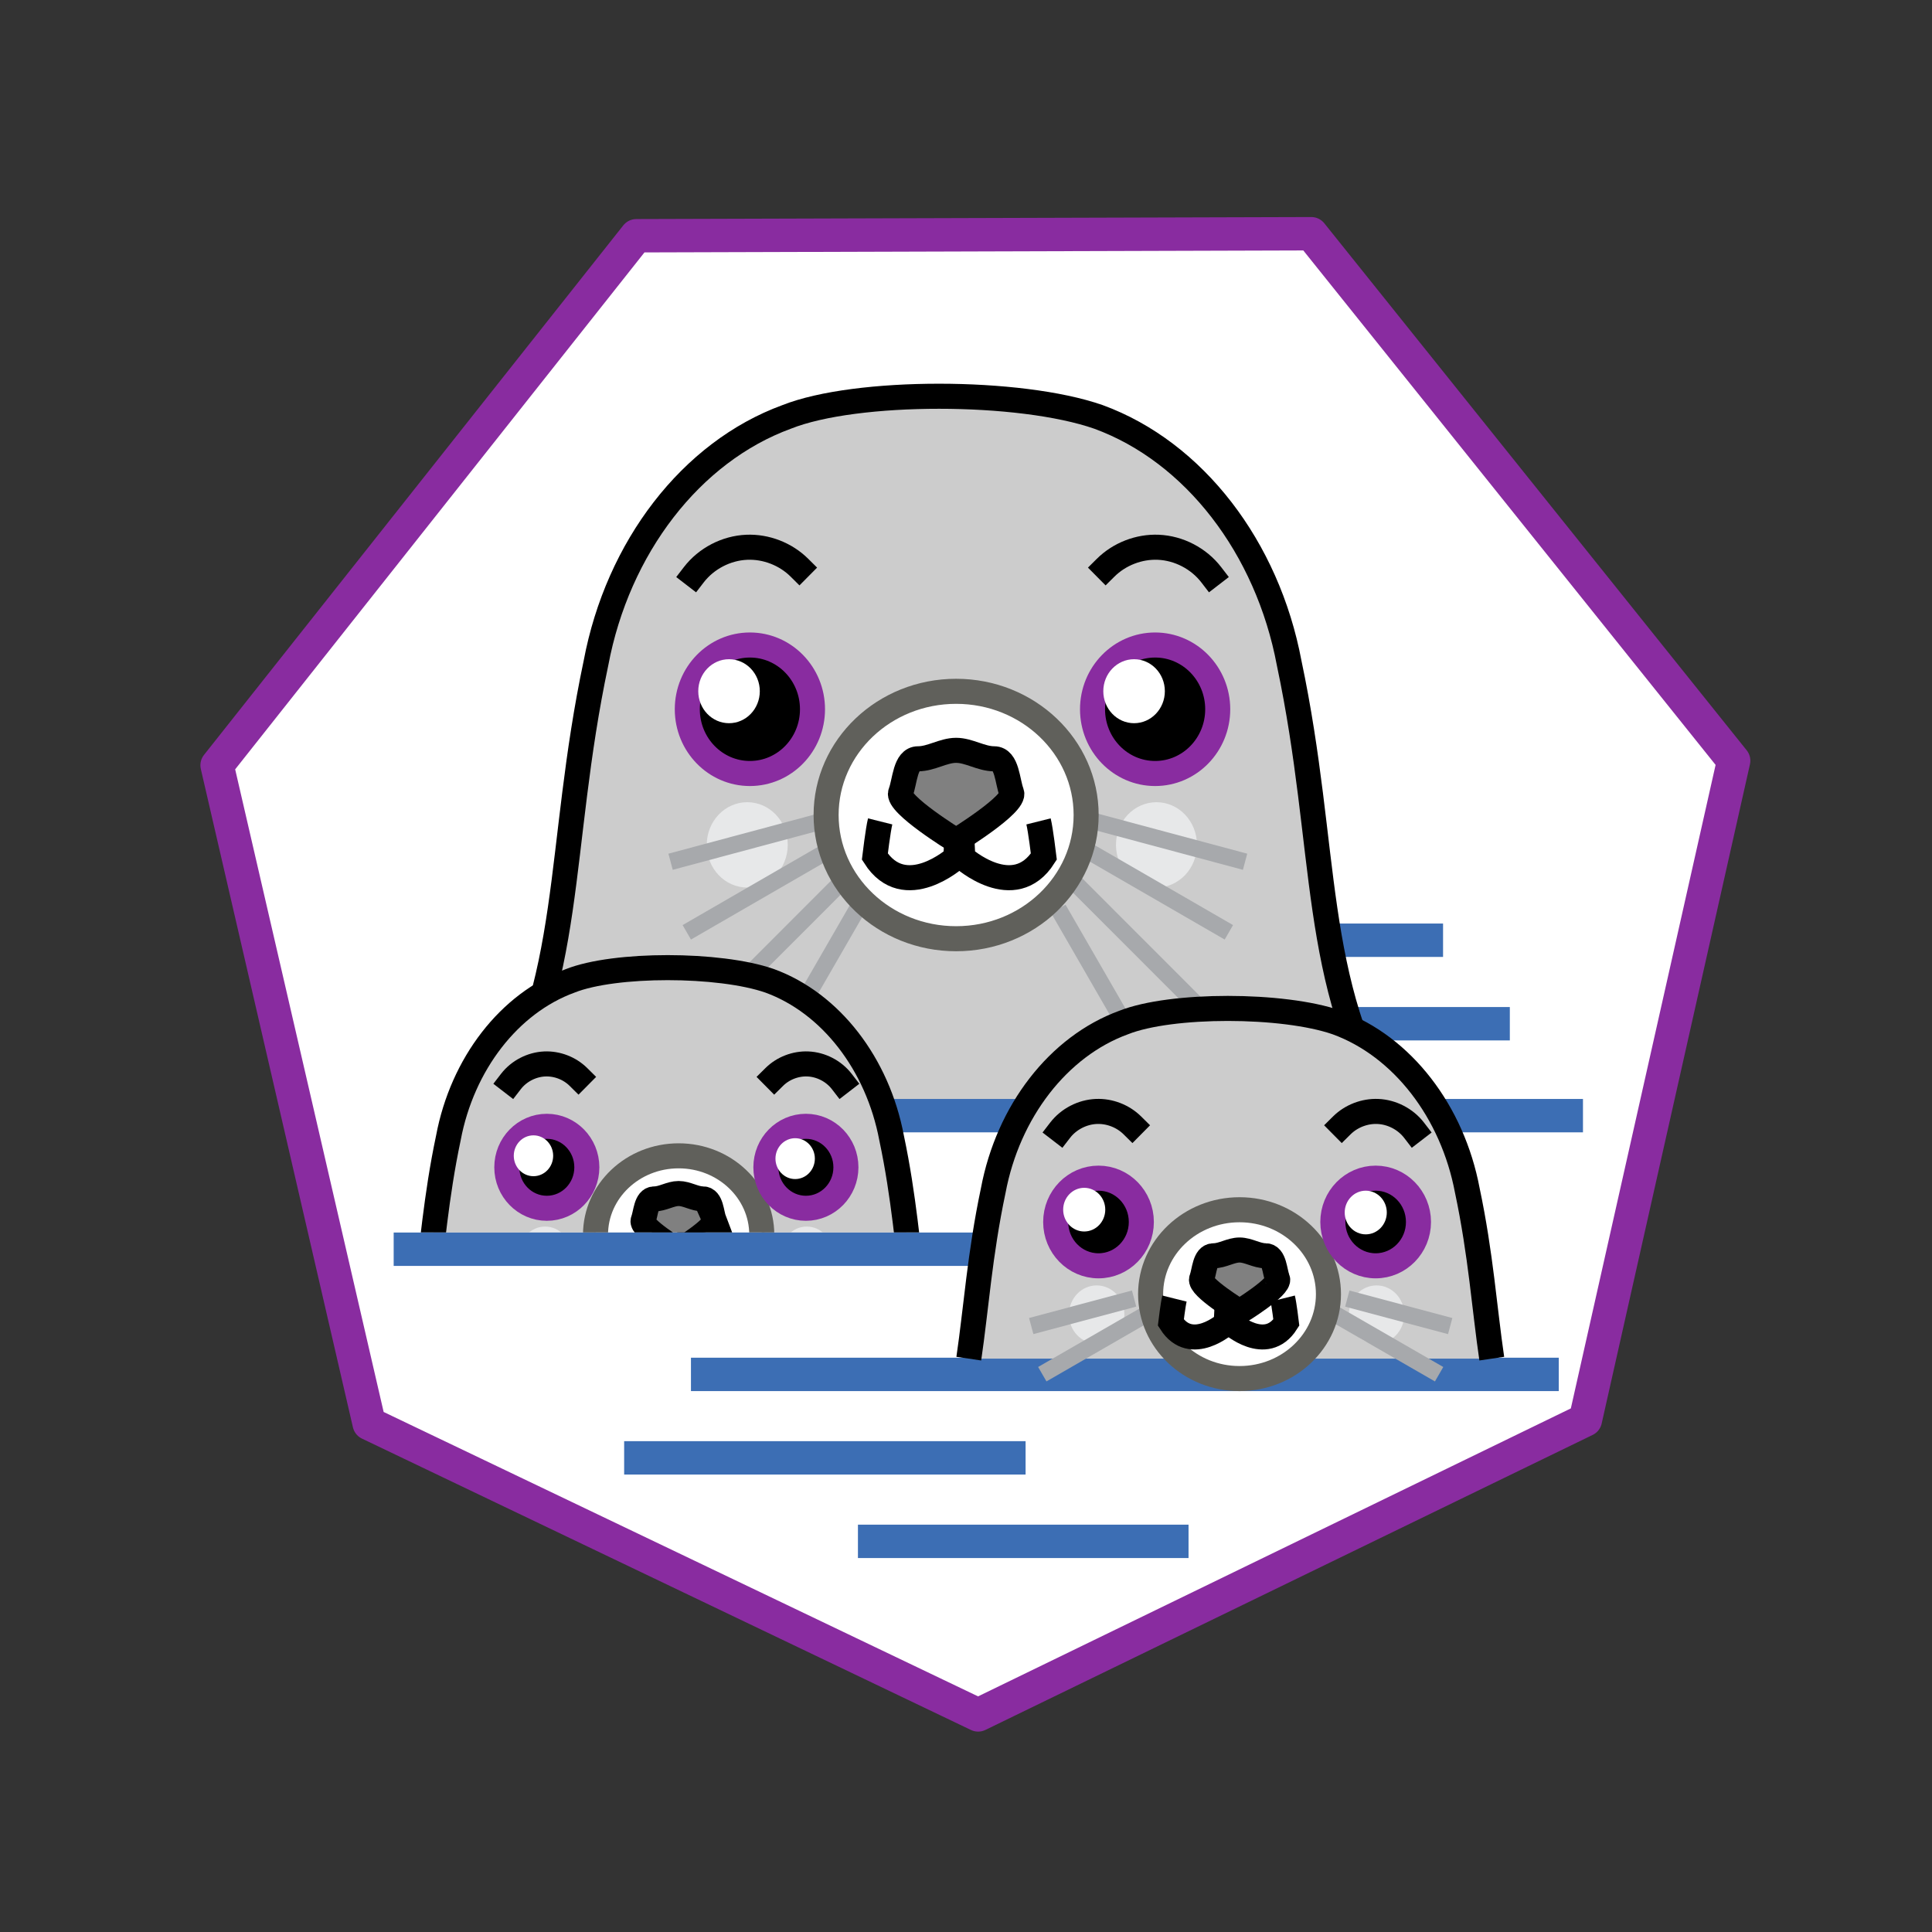 <?xml version="1.0" encoding="UTF-8" standalone="no"?>
<svg
   id="svg8"
   version="1.1"
   viewBox="0 0 61.227 61.227"
   height="231.408"
   width="231.408"
   sodipodi:docname="podman.svg"
   inkscape:version="1.3.2 (091e20ef0f, 2023-11-25)"
   xmlns:inkscape="http://www.inkscape.org/namespaces/inkscape"
   xmlns:sodipodi="http://sodipodi.sourceforge.net/DTD/sodipodi-0.dtd"
   xmlns="http://www.w3.org/2000/svg"
   xmlns:svg="http://www.w3.org/2000/svg"
   xmlns:rdf="http://www.w3.org/1999/02/22-rdf-syntax-ns#"
   xmlns:cc="http://creativecommons.org/ns#"
   xmlns:dc="http://purl.org/dc/elements/1.1/">
  <rect x="0" y="0" width="61.227" height="61.227" fill="#333333" stroke="none"/>
  <sodipodi:namedview
     id="namedview1"
     pagecolor="#ffffff"
     bordercolor="#000000"
     borderopacity="0.25"
     inkscape:showpageshadow="2"
     inkscape:pageopacity="0.0"
     inkscape:pagecheckerboard="0"
     inkscape:deskcolor="#d1d1d1"
     inkscape:zoom="1.5729483"
     inkscape:cx="431.35556"
     inkscape:cy="115.38841"
     inkscape:window-width="1890"
     inkscape:window-height="971"
     inkscape:window-x="26"
     inkscape:window-y="23"
     inkscape:window-maximized="0"
     inkscape:current-layer="g10985" />
  <defs
     id="defs2">
    <marker
       style="overflow:visible"
       id="marker5584"
       refX="0"
       refY="0"
       orient="auto">
      <path
         transform="scale(0.2)"
         style="fill:#4d4d4d;fill-opacity:1;fill-rule:evenodd;stroke:#4d4d4d;stroke-width:1pt;stroke-opacity:1"
         d="M 0,-7.071 -7.071,0 0,7.071 7.071,0 Z"
         id="path5582" />
    </marker>
    <marker
       style="overflow:visible"
       id="DiamondS"
       refX="0"
       refY="0"
       orient="auto">
      <path
         transform="scale(0.2)"
         style="fill:#4d4d4d;fill-opacity:1;fill-rule:evenodd;stroke:#4d4d4d;stroke-width:1pt;stroke-opacity:1"
         d="M 0,-7.071 -7.071,0 0,7.071 7.071,0 Z"
         id="path5359" />
    </marker>
    <marker
       style="overflow:visible"
       id="DotL"
       refX="0"
       refY="0"
       orient="auto">
      <path
         transform="matrix(0.8,0,0,0.8,5.92,0.8)"
         style="fill:#4d4d4d;fill-opacity:1;fill-rule:evenodd;stroke:#4d4d4d;stroke-width:1pt;stroke-opacity:1"
         d="m -2.5,-1 c 0,2.76 -2.24,5 -5,5 -2.76,0 -5,-2.24 -5,-5 0,-2.76 2.24,-5 5,-5 2.76,0 5,2.24 5,5 z"
         id="path5335" />
    </marker>
    <clipPath
       id="clipPath81511"
       clipPathUnits="userSpaceOnUse">
      <rect
         y="-1.484"
         x="934.657"
         height="12.832"
         width="26.194"
         id="rect81513"
         style="opacity:1;fill:#e7e8e9;fill-opacity:1;stroke:#a7a9ac;stroke-width:0.529;stroke-linecap:square;stroke-linejoin:miter;stroke-miterlimit:4;stroke-dasharray:none;stroke-dashoffset:6;stroke-opacity:1" />
    </clipPath>
  </defs>
  <g
     transform="translate(-1170.445,517.62)"
     id="layer1">
    <g
       id="g10987"
       transform="translate(-4.0076941e-7,-285.75)">
      <g
         id="g10985"
         transform="translate(238.413,-199.749)">
        <path
           style="opacity:1;fill:#ffffff;fill-opacity:1;stroke:#892ca0;stroke-width:1.058;stroke-linecap:round;stroke-linejoin:round;stroke-miterlimit:4;stroke-dasharray:none;stroke-opacity:1"
           d="m 963.03,22.226 -19.298,-9.233 -4.82,-20.862 13.287,-16.781 21.389,-0.064 13.385,16.701 -4.699,20.89 z"
           id="path10931" />
        <path
           style="fill:none;fill-rule:evenodd;stroke:#3c6eb4;stroke-width:1.058;stroke-linecap:butt;stroke-linejoin:miter;stroke-miterlimit:4;stroke-dasharray:none;stroke-opacity:1"
           d="m 965.042,-2.324 h 12.722"
           id="path10821" />
        <path
           id="path10823"
           d="M 967.158,0.322 H 979.88"
           style="fill:none;fill-rule:evenodd;stroke:#3c6eb4;stroke-width:1.058;stroke-linecap:butt;stroke-linejoin:miter;stroke-miterlimit:4;stroke-dasharray:none;stroke-opacity:1" />
        <g
           style="stroke-width:0.869"
           transform="matrix(1.15,0,0,1.151,-142.867,-0.619)"
           id="g10875">
          <path
             id="path10825"
             d="m 973.104,3.398 c -2.308,-3.743 -1.791,-7.353 -2.883,-12.51 -0.599,-3.186 -2.621,-5.815 -5.254,-6.778 -2.172,-0.758 -6.683,-0.76 -8.595,0 -2.633,0.963 -4.655,3.592 -5.254,6.778 -1.092,5.158 -0.575,8.768 -2.883,12.51"
             style="fill:#cccccc;fill-opacity:1;fill-rule:evenodd;stroke:#000000;stroke-width:0.69;stroke-linecap:butt;stroke-linejoin:miter;stroke-miterlimit:4;stroke-dasharray:none;stroke-opacity:1" />
          <ellipse
             style="opacity:1;fill:#e7e8e9;fill-opacity:1;stroke:none;stroke-width:0.69;stroke-linecap:square;stroke-linejoin:miter;stroke-miterlimit:4;stroke-dasharray:none;stroke-dashoffset:6;stroke-opacity:1"
             id="ellipse10827"
             cx="966.564"
             cy="-4.107"
             rx="1.116"
             ry="1.175" />
          <ellipse
             ry="1.175"
             rx="1.116"
             cy="-4.107"
             cx="955.287"
             id="ellipse10829"
             style="opacity:1;fill:#e7e8e9;fill-opacity:1;stroke:none;stroke-width:0.69;stroke-linecap:square;stroke-linejoin:miter;stroke-miterlimit:4;stroke-dasharray:none;stroke-dashoffset:6;stroke-opacity:1" />
          <g
             id="g10839"
             style="stroke:#a7a9ac;stroke-width:0.518;stroke-miterlimit:4;stroke-dasharray:none"
             transform="matrix(0.888,0,0,0.888,108.022,0.558)">
            <path
               id="path10831"
               d="m 956.419,-5.981 -4.671,1.251"
               style="fill:none;fill-rule:evenodd;stroke:#a7a9ac;stroke-width:0.518;stroke-linecap:butt;stroke-linejoin:miter;stroke-miterlimit:4;stroke-dasharray:none;stroke-opacity:1" />
            <path
               id="path10833"
               d="m 956.948,-5.254 -4.697,2.712"
               style="fill:none;fill-rule:evenodd;stroke:#a7a9ac;stroke-width:0.518;stroke-linecap:butt;stroke-linejoin:miter;stroke-miterlimit:4;stroke-dasharray:none;stroke-opacity:1" />
            <path
               id="path10835"
               d="m 957.345,-4.394 -4.763,4.762"
               style="fill:none;fill-rule:evenodd;stroke:#a7a9ac;stroke-width:0.518;stroke-linecap:butt;stroke-linejoin:miter;stroke-miterlimit:4;stroke-dasharray:none;stroke-opacity:1" />
            <path
               id="path10837"
               d="m 957.543,-3.269 -2.434,4.216"
               style="fill:none;fill-rule:evenodd;stroke:#a7a9ac;stroke-width:0.518;stroke-linecap:butt;stroke-linejoin:miter;stroke-miterlimit:4;stroke-dasharray:none;stroke-opacity:1" />
          </g>
          <g
             transform="matrix(-0.888,0,0,0.888,1814.158,0.558)"
             style="stroke:#a7a9ac;stroke-width:0.518;stroke-miterlimit:4;stroke-dasharray:none"
             id="g10849">
            <path
               style="fill:none;fill-rule:evenodd;stroke:#a7a9ac;stroke-width:0.518;stroke-linecap:butt;stroke-linejoin:miter;stroke-miterlimit:4;stroke-dasharray:none;stroke-opacity:1"
               d="m 956.419,-5.981 -4.671,1.251"
               id="path10841" />
            <path
               style="fill:none;fill-rule:evenodd;stroke:#a7a9ac;stroke-width:0.518;stroke-linecap:butt;stroke-linejoin:miter;stroke-miterlimit:4;stroke-dasharray:none;stroke-opacity:1"
               d="m 956.948,-5.254 -4.697,2.712"
               id="path10843" />
            <path
               style="fill:none;fill-rule:evenodd;stroke:#a7a9ac;stroke-width:0.518;stroke-linecap:butt;stroke-linejoin:miter;stroke-miterlimit:4;stroke-dasharray:none;stroke-opacity:1"
               d="m 957.345,-4.394 -4.763,4.762"
               id="path10845" />
            <path
               style="fill:none;fill-rule:evenodd;stroke:#a7a9ac;stroke-width:0.518;stroke-linecap:butt;stroke-linejoin:miter;stroke-miterlimit:4;stroke-dasharray:none;stroke-opacity:1"
               d="m 957.543,-3.269 -2.434,4.216"
               id="path10847" />
          </g>
          <ellipse
             style="opacity:1;fill:#ffffff;fill-opacity:1;stroke:#60605b;stroke-width:0.69;stroke-linecap:square;stroke-linejoin:miter;stroke-miterlimit:4;stroke-dasharray:none;stroke-dashoffset:6;stroke-opacity:1"
             id="ellipse10851"
             cx="961.043"
             cy="-4.929"
             rx="3.583"
             ry="3.406" />
          <ellipse
             transform="scale(-1,1)"
             style="fill:#000000;fill-opacity:1;stroke:#892ca0;stroke-width:0.69;stroke-linecap:square;stroke-linejoin:miter;stroke-miterlimit:4;stroke-dasharray:none;stroke-dashoffset:0;stroke-opacity:1"
             id="ellipse10853"
             cx="-966.527"
             cy="-7.841"
             rx="1.725"
             ry="1.769" />
          <path
             style="fill:none;fill-opacity:1;stroke:#000000;stroke-width:0.69;stroke-linecap:square;stroke-linejoin:miter;stroke-miterlimit:4;stroke-dasharray:none;stroke-dashoffset:0;stroke-opacity:1"
             d="m 968.074,-11.544 c -0.345,-0.448 -0.893,-0.733 -1.458,-0.757 -0.533,-0.023 -1.073,0.186 -1.452,0.562"
             id="path10855" />
          <g
             id="g10863"
             style="stroke-width:0.777;stroke-miterlimit:4;stroke-dasharray:none"
             transform="matrix(0.888,0,0,0.888,106.612,0.088)">
            <g
               id="g10861"
               transform="translate(0,-0.529)"
               style="stroke-width:0.777">
              <path
                 style="fill:none;fill-rule:evenodd;stroke:#000000;stroke-width:0.777;stroke-linecap:butt;stroke-linejoin:miter;stroke-miterlimit:4;stroke-dasharray:none;stroke-opacity:1"
                 d="m 962.306,-5.783 0.099,1.984 c 0,0 1.588,1.422 2.514,-0.033 0,0 -0.099,-0.827 -0.165,-1.091"
                 id="path10857" />
              <path
                 id="path10859"
                 d="m 962.288,-5.783 -0.099,1.984 c 0,0 -1.588,1.422 -2.514,-0.033 0,0 0.099,-0.827 0.165,-1.091"
                 style="fill:none;fill-rule:evenodd;stroke:#000000;stroke-width:0.777;stroke-linecap:butt;stroke-linejoin:miter;stroke-miterlimit:4;stroke-dasharray:none;stroke-opacity:1" />
            </g>
          </g>
          <path
             id="path10865"
             style="fill:#808080;fill-opacity:1;stroke:#000000;stroke-width:0.69;stroke-linecap:square;stroke-linejoin:miter;stroke-miterlimit:4;stroke-dasharray:none;stroke-dashoffset:0;stroke-opacity:1"
             d="m 962.572,-5.544 c -0.12,-0.311 -0.12,-0.933 -0.481,-0.933 -0.36,0 -0.694,-0.233 -1.048,-0.233 -0.355,0 -0.688,0.233 -1.048,0.233 -0.36,0 -0.36,0.622 -0.481,0.933 -0.12,0.311 1.529,1.322 1.529,1.322 0,0 1.649,-1.011 1.529,-1.322 z" />
          <ellipse
             ry="1.769"
             rx="1.725"
             cy="-7.841"
             cx="955.36"
             id="ellipse10867"
             style="fill:#000000;fill-opacity:1;stroke:#892ca0;stroke-width:0.69;stroke-linecap:square;stroke-linejoin:miter;stroke-miterlimit:4;stroke-dasharray:none;stroke-dashoffset:0;stroke-opacity:1" />
          <ellipse
             style="fill:#ffffff;fill-opacity:1;stroke:none;stroke-width:0.69;stroke-linecap:square;stroke-linejoin:miter;stroke-miterlimit:4;stroke-dasharray:none;stroke-dashoffset:0;stroke-opacity:1"
             id="ellipse10869"
             cx="954.785"
             cy="-8.338"
             rx="0.848"
             ry="0.881" />
          <path
             id="path10871"
             d="m 953.814,-11.544 c 0.345,-0.448 0.893,-0.733 1.458,-0.757 0.533,-0.023 1.073,0.186 1.452,0.562"
             style="fill:none;fill-opacity:1;stroke:#000000;stroke-width:0.69;stroke-linecap:square;stroke-linejoin:miter;stroke-miterlimit:4;stroke-dasharray:none;stroke-dashoffset:0;stroke-opacity:1" />
          <ellipse
             ry="0.881"
             rx="0.848"
             cy="-8.338"
             cx="965.947"
             id="ellipse10873"
             style="fill:#ffffff;fill-opacity:1;stroke:none;stroke-width:0.69;stroke-linecap:square;stroke-linejoin:miter;stroke-miterlimit:4;stroke-dasharray:none;stroke-dashoffset:0;stroke-opacity:1" />
        </g>
        <path
           id="path10877"
           d="m 949.27,3.235 h 32.928"
           style="fill:none;fill-rule:evenodd;stroke:#3c6eb4;stroke-width:1.058;stroke-linecap:butt;stroke-linejoin:miter;stroke-miterlimit:4;stroke-dasharray:none;stroke-opacity:1" />
        <g
           style="stroke-width:1.204"
           transform="matrix(0.83,0,0,0.83,165.609,-2.482)"
           clip-path="url(#clipPath81511)"
           id="g10929">
          <path
             id="path10879"
             d="m 958.316,13.737 c -0.262,-1.782 -0.389,-3.721 -0.873,-6.002 -0.531,-2.817 -2.322,-5.143 -4.654,-5.995 -1.924,-0.67 -5.92,-0.672 -7.613,0 -2.332,0.851 -4.123,3.177 -4.654,5.995 -0.483,2.281 -0.611,4.22 -0.873,6.002"
             style="fill:#cccccc;fill-opacity:1;fill-rule:evenodd;stroke:#000000;stroke-width:0.956;stroke-linecap:butt;stroke-linejoin:miter;stroke-miterlimit:4;stroke-dasharray:none;stroke-opacity:1" />
          <ellipse
             style="opacity:1;fill:#e7e8e9;fill-opacity:1;stroke:none;stroke-width:0.956;stroke-linecap:square;stroke-linejoin:miter;stroke-miterlimit:4;stroke-dasharray:none;stroke-dashoffset:6;stroke-opacity:1"
             id="ellipse10881"
             cx="954.204"
             cy="12.162"
             rx="0.988"
             ry="1.039" />
          <ellipse
             ry="1.039"
             rx="0.988"
             cy="12.162"
             cx="944.215"
             id="ellipse10883"
             style="opacity:1;fill:#e7e8e9;fill-opacity:1;stroke:none;stroke-width:0.956;stroke-linecap:square;stroke-linejoin:miter;stroke-miterlimit:4;stroke-dasharray:none;stroke-dashoffset:6;stroke-opacity:1" />
          <g
             id="g10893"
             style="stroke:#a7a9ac;stroke-width:0.811;stroke-miterlimit:4;stroke-dasharray:none"
             transform="matrix(0.787,0,0,0.785,193.685,16.288)">
            <path
               id="path10885"
               d="m 956.419,-5.981 -4.671,1.251"
               style="fill:none;fill-rule:evenodd;stroke:#a7a9ac;stroke-width:0.811;stroke-linecap:butt;stroke-linejoin:miter;stroke-miterlimit:4;stroke-dasharray:none;stroke-opacity:1" />
            <path
               id="path10887"
               d="m 956.948,-5.254 -4.697,2.712"
               style="fill:none;fill-rule:evenodd;stroke:#a7a9ac;stroke-width:0.811;stroke-linecap:butt;stroke-linejoin:miter;stroke-miterlimit:4;stroke-dasharray:none;stroke-opacity:1" />
            <path
               id="path10889"
               d="m 957.345,-4.394 -4.763,4.762"
               style="fill:none;fill-rule:evenodd;stroke:#a7a9ac;stroke-width:0.811;stroke-linecap:butt;stroke-linejoin:miter;stroke-miterlimit:4;stroke-dasharray:none;stroke-opacity:1" />
            <path
               id="path10891"
               d="m 957.543,-3.269 -2.434,4.216"
               style="fill:none;fill-rule:evenodd;stroke:#a7a9ac;stroke-width:0.811;stroke-linecap:butt;stroke-linejoin:miter;stroke-miterlimit:4;stroke-dasharray:none;stroke-opacity:1" />
          </g>
          <g
             transform="matrix(-0.787,0,0,0.785,1705.025,16.288)"
             style="stroke:#a7a9ac;stroke-width:0.811;stroke-miterlimit:4;stroke-dasharray:none"
             id="g10903">
            <path
               style="fill:none;fill-rule:evenodd;stroke:#a7a9ac;stroke-width:0.811;stroke-linecap:butt;stroke-linejoin:miter;stroke-miterlimit:4;stroke-dasharray:none;stroke-opacity:1"
               d="m 956.419,-5.981 -4.671,1.251"
               id="path10895" />
            <path
               style="fill:none;fill-rule:evenodd;stroke:#a7a9ac;stroke-width:0.811;stroke-linecap:butt;stroke-linejoin:miter;stroke-miterlimit:4;stroke-dasharray:none;stroke-opacity:1"
               d="m 956.948,-5.254 -4.697,2.712"
               id="path10897" />
            <path
               style="fill:none;fill-rule:evenodd;stroke:#a7a9ac;stroke-width:0.811;stroke-linecap:butt;stroke-linejoin:miter;stroke-miterlimit:4;stroke-dasharray:none;stroke-opacity:1"
               d="m 957.345,-4.394 -4.763,4.762"
               id="path10899" />
            <path
               style="fill:none;fill-rule:evenodd;stroke:#a7a9ac;stroke-width:0.811;stroke-linecap:butt;stroke-linejoin:miter;stroke-miterlimit:4;stroke-dasharray:none;stroke-opacity:1"
               d="m 957.543,-3.269 -2.434,4.216"
               id="path10901" />
          </g>
          <ellipse
             style="opacity:1;fill:#ffffff;fill-opacity:1;stroke:#60605b;stroke-width:0.956;stroke-linecap:square;stroke-linejoin:miter;stroke-miterlimit:4;stroke-dasharray:none;stroke-dashoffset:6;stroke-opacity:1"
             id="ellipse10905"
             cx="949.313"
             cy="11.435"
             rx="3.174"
             ry="3.013" />
          <ellipse
             transform="scale(-1,1)"
             style="fill:#000000;fill-opacity:1;stroke:#892ca0;stroke-width:0.956;stroke-linecap:square;stroke-linejoin:miter;stroke-miterlimit:4;stroke-dasharray:none;stroke-dashoffset:0;stroke-opacity:1"
             id="ellipse10907"
             cx="-954.172"
             cy="8.86"
             rx="1.528"
             ry="1.565" />
          <path
             style="fill:none;fill-opacity:1;stroke:#000000;stroke-width:0.956;stroke-linecap:square;stroke-linejoin:miter;stroke-miterlimit:4;stroke-dasharray:none;stroke-dashoffset:0;stroke-opacity:1"
             d="m 955.542,5.584 c -0.306,-0.397 -0.792,-0.648 -1.292,-0.67 -0.472,-0.02 -0.95,0.164 -1.286,0.497"
             id="path10909" />
          <g
             id="g10917"
             style="stroke-width:1.216;stroke-miterlimit:4;stroke-dasharray:none"
             transform="matrix(0.787,0,0,0.785,192.436,15.873)">
            <g
               style="stroke-width:1.216"
               id="g10915"
               transform="translate(0,-0.529)">
              <path
                 style="fill:none;fill-rule:evenodd;stroke:#000000;stroke-width:1.216;stroke-linecap:butt;stroke-linejoin:miter;stroke-miterlimit:4;stroke-dasharray:none;stroke-opacity:1"
                 d="m 962.306,-5.783 0.099,1.984 c 0,0 1.588,1.422 2.514,-0.033 0,0 -0.099,-0.827 -0.165,-1.091"
                 id="path10911" />
              <path
                 id="path10913"
                 d="m 962.288,-5.783 -0.099,1.984 c 0,0 -1.588,1.422 -2.514,-0.033 0,0 0.099,-0.827 0.165,-1.091"
                 style="fill:none;fill-rule:evenodd;stroke:#000000;stroke-width:1.216;stroke-linecap:butt;stroke-linejoin:miter;stroke-miterlimit:4;stroke-dasharray:none;stroke-opacity:1" />
            </g>
          </g>
          <path
             id="path10919"
             style="fill:#808080;fill-opacity:1;stroke:#000000;stroke-width:0.956;stroke-linecap:square;stroke-linejoin:miter;stroke-miterlimit:4;stroke-dasharray:none;stroke-dashoffset:0;stroke-opacity:1"
             d="m 950.668,10.892 c -0.106,-0.275 -0.106,-0.825 -0.426,-0.825 -0.319,0 -0.615,-0.206 -0.929,-0.206 -0.314,0 -0.609,0.206 -0.929,0.206 -0.319,0 -0.319,0.55 -0.426,0.825 -0.106,0.275 1.354,1.169 1.354,1.169 0,0 1.461,-0.894 1.354,-1.169 z" />
          <ellipse
             ry="1.565"
             rx="1.528"
             cy="8.86"
             cx="944.28"
             id="ellipse10921"
             style="fill:#000000;fill-opacity:1;stroke:#892ca0;stroke-width:0.956;stroke-linecap:square;stroke-linejoin:miter;stroke-miterlimit:4;stroke-dasharray:none;stroke-dashoffset:0;stroke-opacity:1" />
          <ellipse
             style="fill:#ffffff;fill-opacity:1;stroke:none;stroke-width:0.956;stroke-linecap:square;stroke-linejoin:miter;stroke-miterlimit:4;stroke-dasharray:none;stroke-dashoffset:0;stroke-opacity:1"
             id="ellipse10923"
             cx="943.77"
             cy="8.42"
             rx="0.752"
             ry="0.78" />
          <path
             id="path10925"
             d="m 942.909,5.584 c 0.306,-0.397 0.792,-0.648 1.292,-0.67 0.472,-0.02 0.95,0.164 1.286,0.497"
             style="fill:none;fill-opacity:1;stroke:#000000;stroke-width:0.956;stroke-linecap:square;stroke-linejoin:miter;stroke-miterlimit:4;stroke-dasharray:none;stroke-dashoffset:0;stroke-opacity:1" />
          <ellipse
             ry="0.78"
             rx="0.752"
             cy="8.529"
             cx="953.762"
             id="ellipse10927"
             style="fill:#ffffff;fill-opacity:1;stroke:none;stroke-width:0.956;stroke-linecap:square;stroke-linejoin:miter;stroke-miterlimit:4;stroke-dasharray:none;stroke-dashoffset:0;stroke-opacity:1" />
        </g>
        <path
           style="fill:none;fill-rule:evenodd;stroke:#3c6eb4;stroke-width:1.058;stroke-linecap:butt;stroke-linejoin:miter;stroke-miterlimit:4;stroke-dasharray:none;stroke-opacity:1"
           d="m 944.508,7.468 h 19.831"
           id="path10933" />
        <path
           id="path10935"
           d="m 953.929,11.435 h 27.502"
           style="fill:none;fill-rule:evenodd;stroke:#3c6eb4;stroke-width:1.058;stroke-linecap:butt;stroke-linejoin:miter;stroke-miterlimit:4;stroke-dasharray:none;stroke-opacity:1" />
        <g
           transform="translate(1.839,-0.175)"
           id="g10979">
          <path
             style="fill:#cccccc;fill-opacity:1;fill-rule:evenodd;stroke:#000000;stroke-width:0.794;stroke-linecap:butt;stroke-linejoin:miter;stroke-miterlimit:4;stroke-dasharray:none;stroke-opacity:1"
             d="m 977.469,11.111 c -0.233,-1.582 -0.346,-3.304 -0.775,-5.329 -0.471,-2.502 -2.062,-4.567 -4.132,-5.323 -1.708,-0.595 -5.256,-0.597 -6.76,0 -2.071,0.756 -3.661,2.821 -4.132,5.323 -0.429,2.025 -0.542,3.747 -0.775,5.329"
             id="path10937" />
          <ellipse
             ry="0.922"
             rx="0.878"
             cy="9.712"
             cx="973.817"
             id="ellipse10939"
             style="opacity:1;fill:#e7e8e9;fill-opacity:1;stroke:none;stroke-width:0.794;stroke-linecap:square;stroke-linejoin:miter;stroke-miterlimit:4;stroke-dasharray:none;stroke-dashoffset:6;stroke-opacity:1" />
          <ellipse
             style="opacity:1;fill:#e7e8e9;fill-opacity:1;stroke:none;stroke-width:0.794;stroke-linecap:square;stroke-linejoin:miter;stroke-miterlimit:4;stroke-dasharray:none;stroke-dashoffset:6;stroke-opacity:1"
             id="ellipse10941"
             cx="964.948"
             cy="9.712"
             rx="0.878"
             ry="0.922" />
          <g
             transform="matrix(0.698,0,0,0.697,299.023,11.966)"
             style="stroke:#a7a9ac;stroke-width:0.758;stroke-miterlimit:4;stroke-dasharray:none"
             id="g10947">
            <path
               style="fill:none;fill-rule:evenodd;stroke:#a7a9ac;stroke-width:0.758;stroke-linecap:butt;stroke-linejoin:miter;stroke-miterlimit:4;stroke-dasharray:none;stroke-opacity:1"
               d="m 955.746,-3.96 -4.671,1.251"
               id="path10943" />
            <path
               style="fill:none;fill-rule:evenodd;stroke:#a7a9ac;stroke-width:0.758;stroke-linecap:butt;stroke-linejoin:miter;stroke-miterlimit:4;stroke-dasharray:none;stroke-opacity:1"
               d="m 956.275,-3.232 -4.697,2.712"
               id="path10945" />
          </g>
          <g
             id="g10953"
             style="stroke:#a7a9ac;stroke-width:0.758;stroke-miterlimit:4;stroke-dasharray:none"
             transform="matrix(-0.698,0,0,0.697,1640.471,13.376)">
            <path
               id="path10949"
               d="m 956.419,-5.981 -4.671,1.251"
               style="fill:none;fill-rule:evenodd;stroke:#a7a9ac;stroke-width:0.758;stroke-linecap:butt;stroke-linejoin:miter;stroke-miterlimit:4;stroke-dasharray:none;stroke-opacity:1" />
            <path
               id="path10951"
               d="m 956.948,-5.254 -4.697,2.712"
               style="fill:none;fill-rule:evenodd;stroke:#a7a9ac;stroke-width:0.758;stroke-linecap:butt;stroke-linejoin:miter;stroke-miterlimit:4;stroke-dasharray:none;stroke-opacity:1" />
          </g>
          <ellipse
             ry="2.675"
             rx="2.818"
             cy="9.067"
             cx="969.475"
             id="ellipse10955"
             style="opacity:1;fill:#ffffff;fill-opacity:1;stroke:#60605b;stroke-width:0.794;stroke-linecap:square;stroke-linejoin:miter;stroke-miterlimit:4;stroke-dasharray:none;stroke-dashoffset:6;stroke-opacity:1" />
          <ellipse
             ry="1.389"
             rx="1.357"
             cy="6.78"
             cx="-973.789"
             id="ellipse10957"
             style="fill:#000000;fill-opacity:1;stroke:#892ca0;stroke-width:0.794;stroke-linecap:square;stroke-linejoin:miter;stroke-miterlimit:4;stroke-dasharray:none;stroke-dashoffset:0;stroke-opacity:1"
             transform="scale(-1,1)" />
          <path
             id="path10959"
             d="m 975.006,3.872 c -0.271,-0.352 -0.703,-0.576 -1.147,-0.595 -0.419,-0.018 -0.844,0.146 -1.142,0.441"
             style="fill:none;fill-opacity:1;stroke:#000000;stroke-width:0.794;stroke-linecap:square;stroke-linejoin:miter;stroke-miterlimit:4;stroke-dasharray:none;stroke-dashoffset:0;stroke-opacity:1" />
          <g
             transform="matrix(0.698,0,0,0.697,297.445,13.007)"
             style="stroke-width:1.137;stroke-miterlimit:4;stroke-dasharray:none"
             id="g10967">
            <g
               transform="translate(0,-0.529)"
               id="g10965"
               style="stroke-width:1.137">
              <path
                 id="path10961"
                 d="m 962.306,-5.783 0.099,1.984 c 0,0 1.588,1.422 2.514,-0.033 0,0 -0.099,-0.827 -0.165,-1.091"
                 style="fill:none;fill-rule:evenodd;stroke:#000000;stroke-width:1.137;stroke-linecap:butt;stroke-linejoin:miter;stroke-miterlimit:4;stroke-dasharray:none;stroke-opacity:1" />
              <path
                 style="fill:none;fill-rule:evenodd;stroke:#000000;stroke-width:1.137;stroke-linecap:butt;stroke-linejoin:miter;stroke-miterlimit:4;stroke-dasharray:none;stroke-opacity:1"
                 d="m 962.288,-5.783 -0.099,1.984 c 0,0 -1.588,1.422 -2.514,-0.033 0,0 0.099,-0.827 0.165,-1.091"
                 id="path10963" />
            </g>
          </g>
          <path
             d="m 970.678,8.584 c -0.095,-0.244 -0.095,-0.733 -0.378,-0.733 -0.284,0 -0.546,-0.183 -0.824,-0.183 -0.279,0 -0.541,0.183 -0.824,0.183 -0.284,0 -0.284,0.488 -0.378,0.733 -0.095,0.244 1.203,1.038 1.203,1.038 0,0 1.297,-0.794 1.202,-1.038 z"
             style="fill:#808080;fill-opacity:1;stroke:#000000;stroke-width:0.794;stroke-linecap:square;stroke-linejoin:miter;stroke-miterlimit:4;stroke-dasharray:none;stroke-dashoffset:0;stroke-opacity:1"
             id="path10969" />
          <ellipse
             style="fill:#000000;fill-opacity:1;stroke:#892ca0;stroke-width:0.794;stroke-linecap:square;stroke-linejoin:miter;stroke-miterlimit:4;stroke-dasharray:none;stroke-dashoffset:0;stroke-opacity:1"
             id="ellipse10971"
             cx="965.006"
             cy="6.78"
             rx="1.357"
             ry="1.389" />
          <ellipse
             ry="0.692"
             rx="0.667"
             cy="6.389"
             cx="964.553"
             id="ellipse10973"
             style="fill:#ffffff;fill-opacity:1;stroke:none;stroke-width:0.794;stroke-linecap:square;stroke-linejoin:miter;stroke-miterlimit:4;stroke-dasharray:none;stroke-dashoffset:0;stroke-opacity:1" />
          <path
             style="fill:none;fill-opacity:1;stroke:#000000;stroke-width:0.794;stroke-linecap:square;stroke-linejoin:miter;stroke-miterlimit:4;stroke-dasharray:none;stroke-dashoffset:0;stroke-opacity:1"
             d="m 963.789,3.872 c 0.271,-0.352 0.703,-0.576 1.147,-0.595 0.419,-0.018 0.844,0.146 1.142,0.441"
             id="path10975" />
          <ellipse
             style="fill:#ffffff;fill-opacity:1;stroke:none;stroke-width:0.794;stroke-linecap:square;stroke-linejoin:miter;stroke-miterlimit:4;stroke-dasharray:none;stroke-dashoffset:0;stroke-opacity:1"
             id="ellipse10977"
             cx="973.475"
             cy="6.48"
             rx="0.667"
             ry="0.692" />
        </g>
        <path
           style="fill:none;fill-rule:evenodd;stroke:#3c6eb4;stroke-width:1.058;stroke-linecap:butt;stroke-linejoin:miter;stroke-miterlimit:4;stroke-dasharray:none;stroke-opacity:1"
           d="m 951.812,14.08 h 12.722"
           id="path10981" />
        <path
           id="path10983"
           d="m 959.221,16.726 h 10.477"
           style="fill:none;fill-rule:evenodd;stroke:#3c6eb4;stroke-width:1.058;stroke-linecap:butt;stroke-linejoin:miter;stroke-miterlimit:4;stroke-dasharray:none;stroke-opacity:1" />
      </g>
    </g>
  </g>
</svg>
